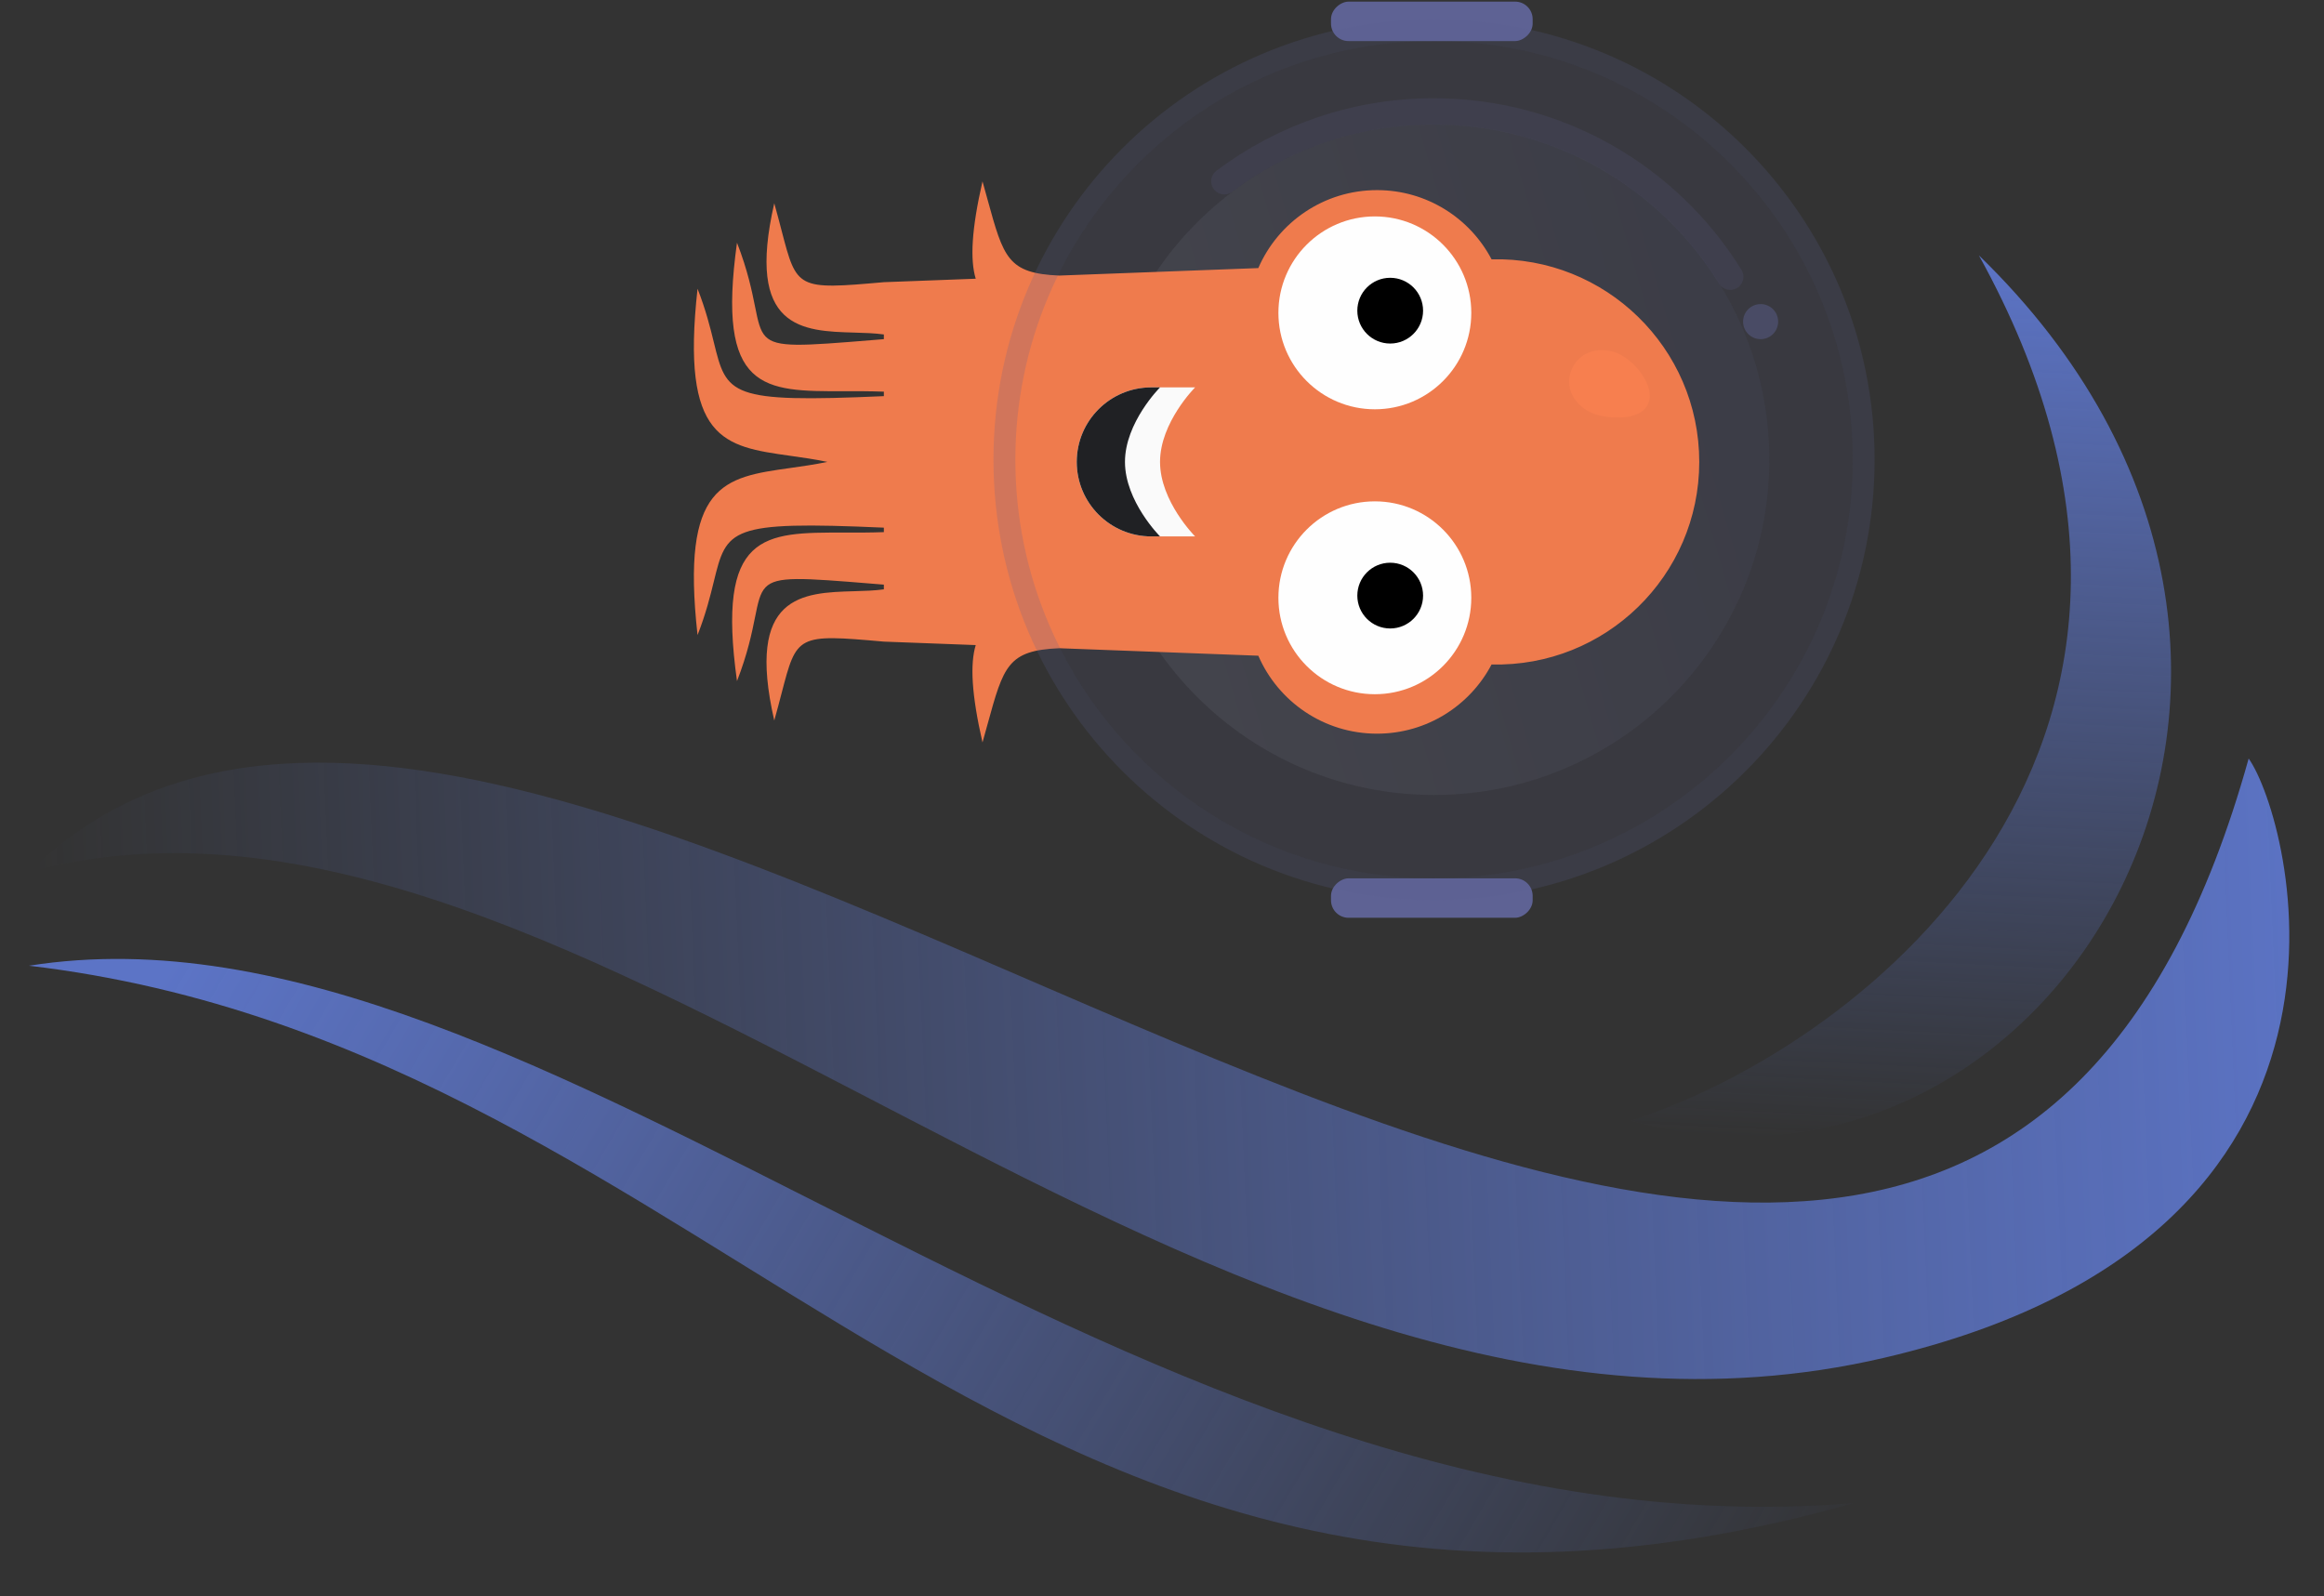 <svg width="313" height="215" viewBox="0 0 313 215" fill="none" xmlns="http://www.w3.org/2000/svg">
<rect x="0" y="0" width="313" height="215" fill="#333333" stroke="none"/>
<circle opacity="0.2" cx="193.138" cy="61.918" r="45.167" transform="rotate(90 193.138 61.918)" fill="url(#paint0_linear)"/>
<path opacity="0.14" fill-rule="evenodd" clip-rule="evenodd" d="M136.752 61.919C136.752 93.059 161.997 118.304 193.138 118.304C224.279 118.304 249.523 93.059 249.523 61.919C249.523 30.778 224.279 5.533 193.138 5.533C161.997 5.533 136.752 30.778 136.752 61.919ZM147.97 61.919C147.97 86.864 168.193 107.086 193.138 107.086C218.083 107.086 238.305 86.864 238.305 61.919C238.305 36.973 218.083 16.751 193.138 16.751C168.193 16.751 147.97 36.973 147.97 61.919Z" fill="#5E6294"/>
<path d="M169.472 36.108C172.148 29.93 178.3 25.608 185.462 25.608C192.159 25.608 197.973 29.387 200.887 34.928C216.197 34.544 228.858 46.854 228.858 62.214C228.858 77.574 216.197 89.884 200.887 89.499C197.973 95.041 192.159 98.82 185.462 98.82C178.3 98.82 172.148 94.498 169.472 88.319L142.677 87.311C135.74 87.6 135.165 89.691 133.002 97.559C132.793 98.318 132.57 99.131 132.324 100.001C130.843 93.52 130.639 89.449 131.412 86.887L119.04 86.421C107.345 85.382 107.318 85.486 105.264 93.38C104.984 94.453 104.668 95.67 104.279 97.048C100.394 80.052 108.092 79.831 115.054 79.631C116.445 79.591 117.806 79.552 119.04 79.38L119.04 78.746C118.571 78.708 118.116 78.671 117.674 78.635L117.663 78.634C107.927 77.841 104.585 77.569 103.112 79.098C102.342 79.897 102.082 81.187 101.686 83.152C101.272 85.206 100.71 87.998 99.26 91.735C96.47 71.694 102.836 71.709 113.674 71.735C115.36 71.739 117.155 71.743 119.04 71.672L119.04 71.071C98.147 70.142 97.882 71.221 96.138 78.328C95.665 80.259 95.082 82.635 93.947 85.536C91.677 65.112 97.481 64.295 106.422 63.036C108.006 62.813 109.688 62.576 111.441 62.214C109.688 61.852 108.006 61.615 106.422 61.392C97.481 60.133 91.677 59.316 93.947 38.892C95.082 41.793 95.665 44.169 96.138 46.1C97.882 53.207 98.147 54.286 119.04 53.357L119.04 52.755C117.155 52.684 115.36 52.689 113.674 52.693C102.836 52.719 96.47 52.734 99.26 32.693C100.71 36.43 101.272 39.222 101.686 41.276C102.082 43.241 102.342 44.531 103.112 45.33C104.585 46.858 107.927 46.586 117.663 45.794C118.108 45.757 118.567 45.72 119.04 45.681L119.04 45.048C117.806 44.876 116.445 44.837 115.054 44.797C108.092 44.597 100.394 44.376 104.279 27.379C104.668 28.757 104.984 29.975 105.264 31.048C107.318 38.942 107.345 39.046 119.04 38.007L131.412 37.541C130.639 34.978 130.843 30.908 132.324 24.427C132.57 25.297 132.793 26.11 133.002 26.869C135.165 34.737 135.74 36.828 142.677 37.117L169.472 36.108Z" fill="#EF7B4D"/>
<circle cx="185.167" cy="42.139" r="12.989" transform="rotate(90 185.167 42.139)" fill="#FEFEFE"/>
<circle cx="187.234" cy="41.844" r="4.428" transform="rotate(90 187.234 41.844)" fill="black"/>
<circle cx="185.167" cy="80.517" r="12.989" transform="rotate(90 185.167 80.517)" fill="#FEFEFE"/>
<circle cx="187.234" cy="80.222" r="4.428" transform="rotate(90 187.234 80.222)" fill="black"/>
<path d="M160.96 52.177C160.96 52.177 156.236 56.9 156.236 62.214C156.236 67.528 160.96 72.251 160.96 72.251L155.055 72.251C149.512 72.251 145.018 67.757 145.018 62.214C145.018 56.671 149.512 52.177 155.055 52.177L160.96 52.177Z" fill="#FAFAFA"/>
<path d="M156.236 52.177C156.236 52.177 151.513 56.9 151.513 62.214C151.513 67.528 156.236 72.251 156.236 72.251L155.055 72.251C149.512 72.251 145.018 67.757 145.018 62.214C145.018 56.671 149.512 52.177 155.055 52.177L156.236 52.177Z" fill="#202124"/>
<path opacity="0.16" d="M164.895 24.416C172.696 18.545 182.388 15.048 192.902 15.005C209.846 14.935 224.729 23.852 233.037 37.276" stroke="#5E6294" stroke-width="3.543" stroke-linecap="round"/>
<circle opacity="0.45" cx="237.124" cy="43.32" r="2.362" transform="rotate(90 237.124 43.32)" fill="#5E6294"/>
<rect x="206.422" y="0.219" width="5.314" height="27.16" rx="2.362" transform="rotate(90 206.422 0.219)" fill="#5E6294"/>
<rect x="206.422" y="118.304" width="5.314" height="27.16" rx="2.362" transform="rotate(90 206.422 118.304)" fill="#5E6294"/>
<path fill-rule="evenodd" clip-rule="evenodd" d="M133.8 61.919C133.8 94.69 160.367 121.256 193.138 121.256C225.909 121.256 252.475 94.69 252.475 61.919C252.475 29.147 225.909 2.581 193.138 2.581C160.367 2.581 133.8 29.147 133.8 61.919ZM136.752 61.919C136.752 93.059 161.997 118.304 193.138 118.304C224.279 118.304 249.523 93.059 249.523 61.919C249.523 30.778 224.279 5.533 193.138 5.533C161.997 5.533 136.752 30.778 136.752 61.919Z" fill="#5E6294" fill-opacity="0.2"/>
<path d="M215.52 55.983C212.743 55.389 210.904 52.978 211.413 50.597C211.922 48.215 214.145 46.689 216.922 47.282C219.699 47.875 222.649 51.505 222.14 53.886C221.631 56.267 218.297 56.576 215.52 55.983Z" fill="#F77F4F"/>
<path d="M3.899 130.075C73.192 119.122 152.394 210.416 249.596 202.462C136.931 234.423 98.527 141.25 3.899 130.075Z" fill="url(#paint1_linear)"/>
<path d="M266.522 34.399C302.437 99.397 252.045 140.419 219.63 150.955C276.071 166.885 323.796 89.978 266.522 34.399Z" fill="url(#paint2_linear)"/>
<path d="M302.853 102.168C258.911 260.123 75.569 47.173 3.961 117.426C78.643 97.381 161.812 204.414 253.844 182.864C323.95 166.449 308.519 110.143 302.853 102.168Z" fill="url(#paint3_linear)"/>
<defs>
<linearGradient id="paint0_linear" x1="193.138" y1="16.751" x2="219.069" y2="105.86" gradientUnits="userSpaceOnUse">
<stop stop-color="#5E6294"/>
<stop offset="1" stop-color="#878BB2"/>
</linearGradient>
<linearGradient id="paint1_linear" x1="32.095" y1="114.44" x2="237.41" y2="235.741" gradientUnits="userSpaceOnUse">
<stop stop-color="#5C74C6"/>
<stop offset="1" stop-color="#5C74C6" stop-opacity="0"/>
</linearGradient>
<linearGradient id="paint2_linear" x1="260.244" y1="34.096" x2="254.443" y2="154.099" gradientUnits="userSpaceOnUse">
<stop stop-color="#5C74C6"/>
<stop offset="1" stop-color="#5C74C6" stop-opacity="0"/>
</linearGradient>
<linearGradient id="paint3_linear" x1="314.816" y1="116.328" x2="5.192" y2="129.544" gradientUnits="userSpaceOnUse">
<stop stop-color="#5C74C6"/>
<stop offset="1" stop-color="#5C74C6" stop-opacity="0"/>
</linearGradient>
</defs>
</svg>
